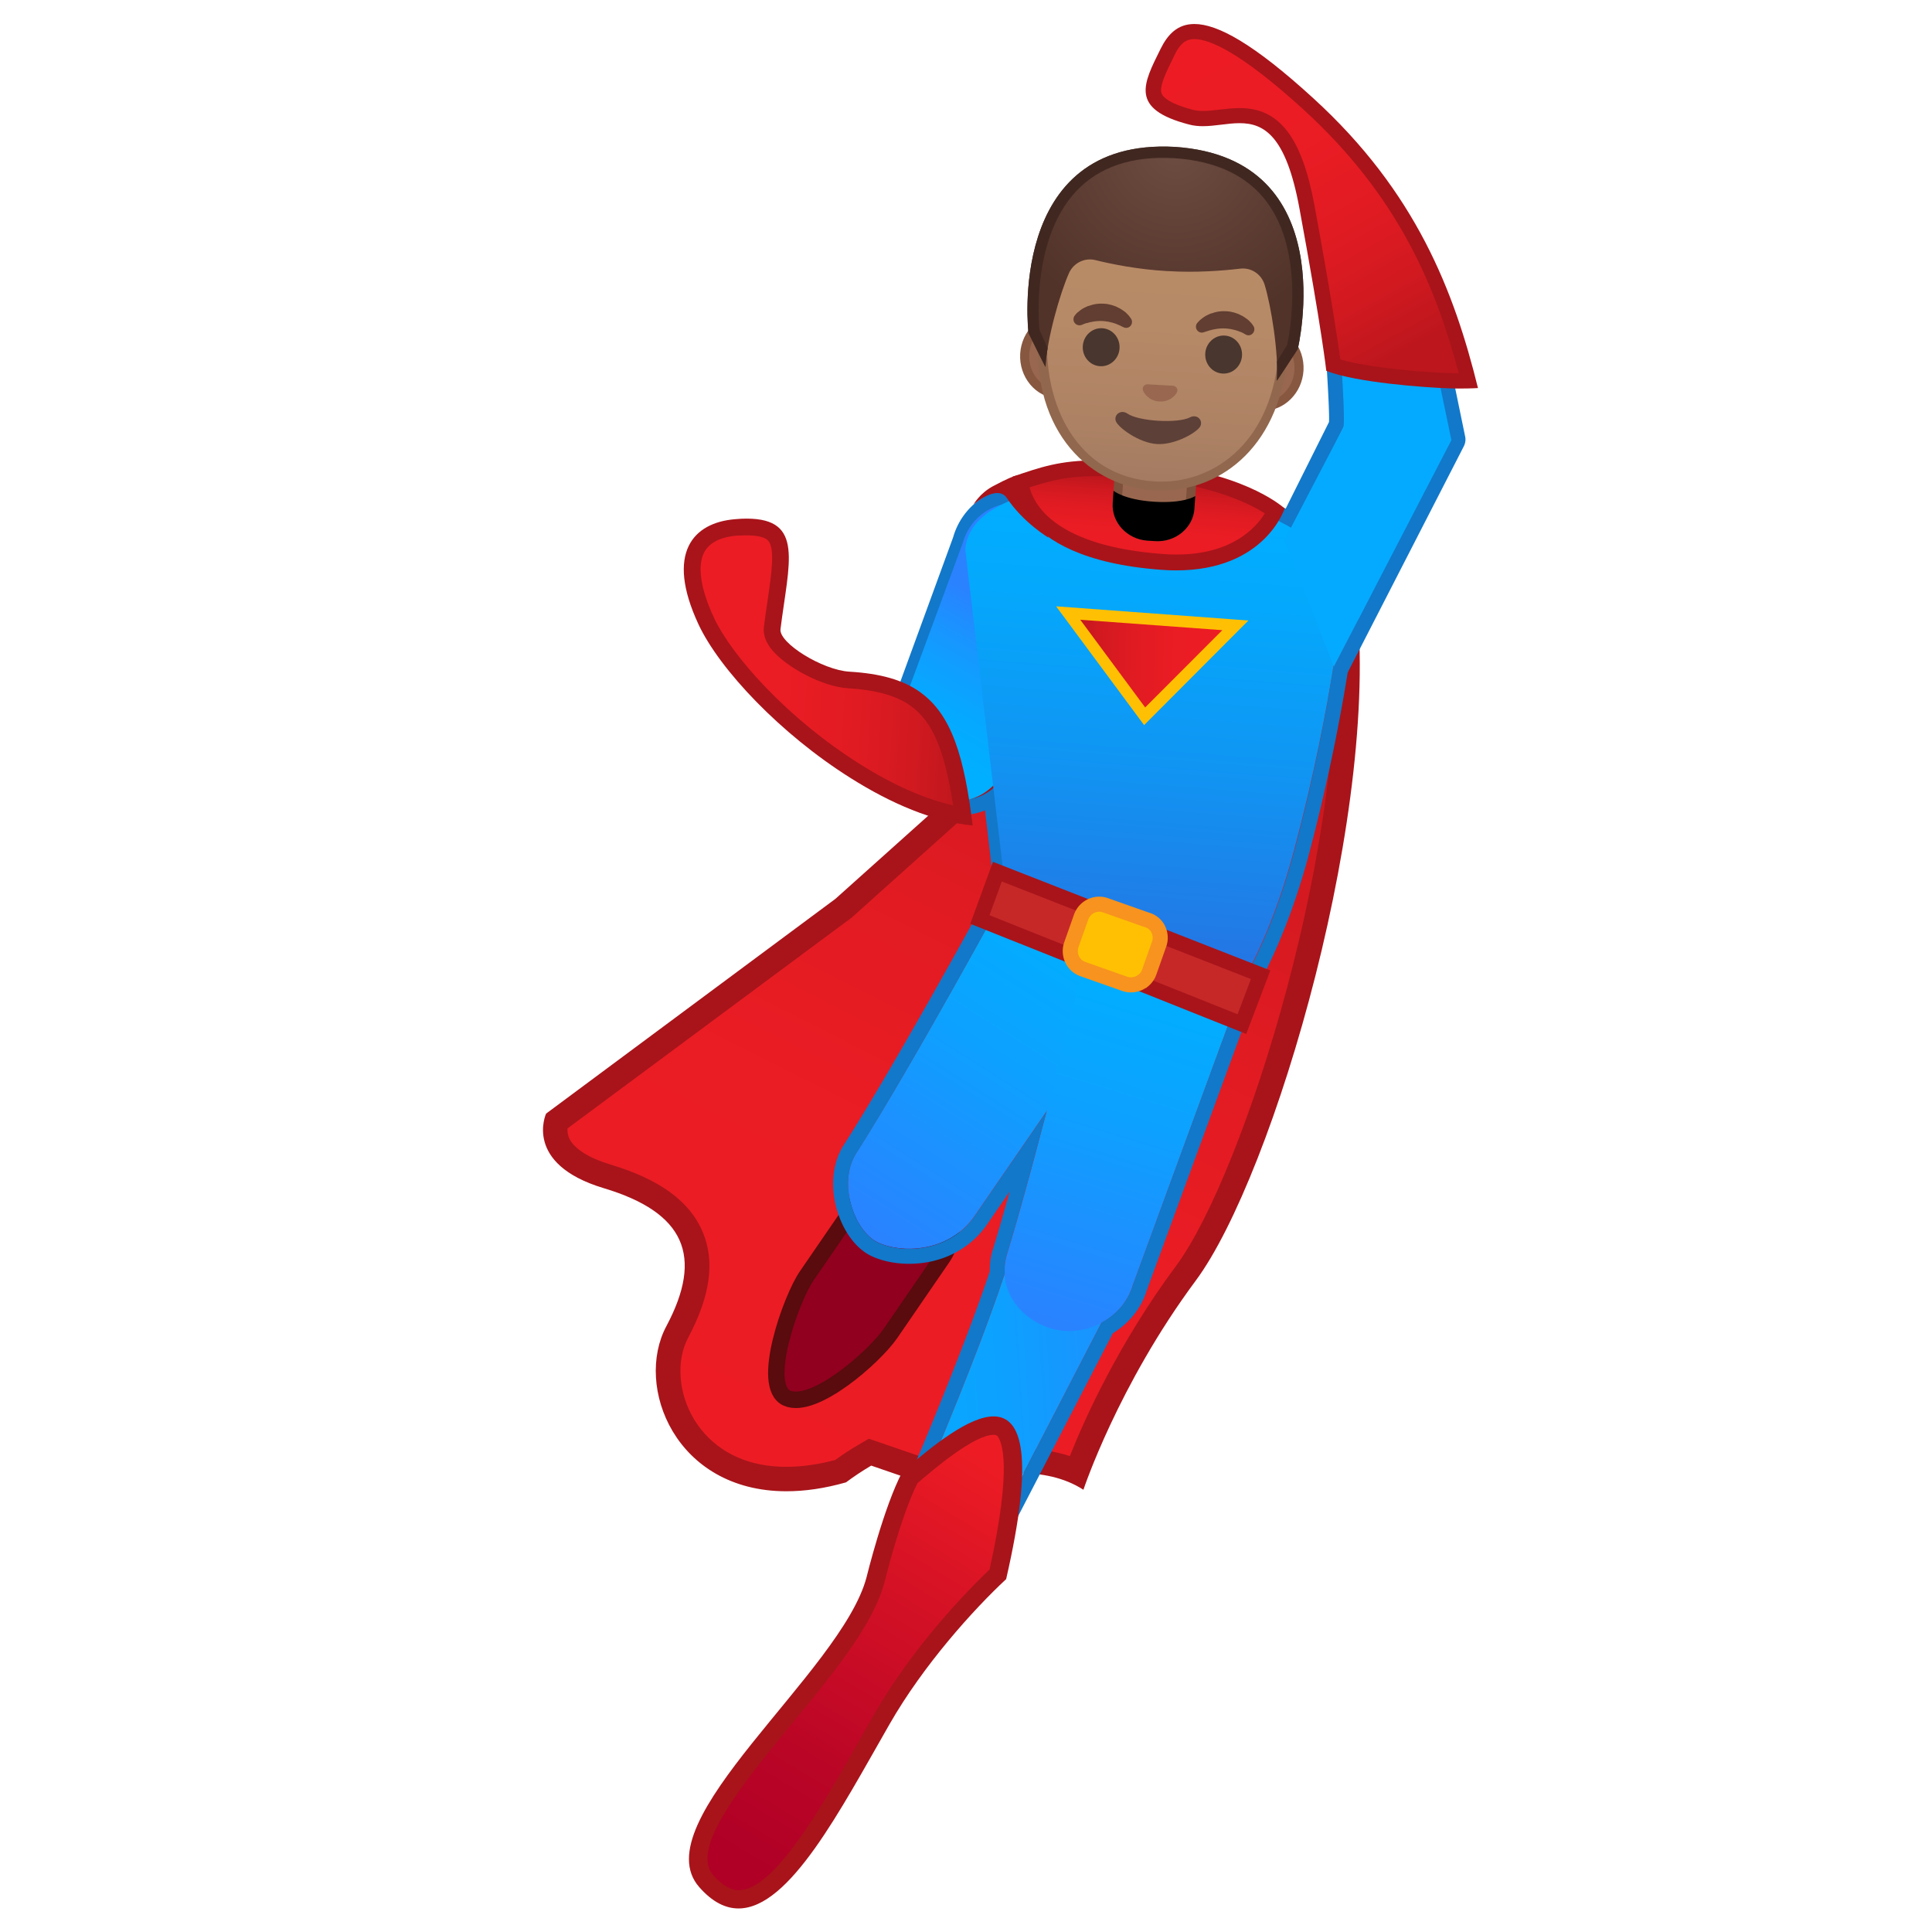 <svg viewBox="0 0 128 128" xmlns="http://www.w3.org/2000/svg" xmlns:xlink="http://www.w3.org/1999/xlink"><linearGradient id="a" x1="76.18" x2="51.999" y1="37.915" y2="97.127" gradientTransform="rotate(4.48 64.017 64.019)" gradientUnits="userSpaceOnUse"><stop stop-color="#BD161D" offset=".003"/><stop stop-color="#D21920" offset=".19"/><stop stop-color="#E11B22" offset=".399"/><stop stop-color="#EA1C24" offset=".643"/><stop stop-color="#ED1C24" offset="1"/></linearGradient><path d="M52.11 97.99c-4.08 0-6.03-2.23-6.83-3.56-1.19-1.99-1.35-4.41-.4-6.18 1.35-2.53 1.66-4.59.94-6.31-.75-1.79-2.57-3.1-5.58-4-1.7-.51-2.82-1.26-3.25-2.17-.29-.63-.2-1.2-.12-1.48l18.96-14.07 21.21-19 12.01-1.34c1.5 13.77-5.32 37.54-10.49 44.5-4.14 5.56-6.43 11.04-7.23 13.16-1.09-.49-2.36-.74-3.79-.74-2.37 0-4.53.69-5.36.99l-4.55-1.57-.32.19c-.57.33-1.1.68-1.63 1.07-1.25.33-2.45.51-3.57.51z" fill="url(#a)"/><path d="M88.32 40.77c1.24 14.42-5.91 37.06-10.41 43.11-3.76 5.06-6.02 10.05-7.03 12.59-1-.33-2.11-.5-3.33-.5-2.27 0-4.34.59-5.36.94l-3.92-1.35-.71-.24-.65.38c-.55.32-1.07.66-1.58 1.03-1.14.3-2.22.45-3.23.45-3.68 0-5.42-1.98-6.13-3.17-1.03-1.72-1.18-3.88-.38-5.38 1.47-2.76 1.79-5.05.97-7-.85-2.03-2.84-3.49-6.1-4.47-1.43-.43-2.4-1.04-2.73-1.71-.13-.26-.14-.51-.13-.69l18.71-13.88.06-.04.06-.05 20.97-18.8 10.92-1.22m1.45-1.8L76.7 40.42 55.35 59.55 36.18 73.78s-1.54 3.33 3.82 4.94c5.37 1.61 6.62 4.5 4.15 9.14-2.13 3.99.59 10.94 7.95 10.94 1.2 0 2.51-.18 3.95-.59.51-.38 1.06-.75 1.67-1.11l4.47 1.54c.17-.07 2.63-1.04 5.35-1.04 1.44 0 2.95.27 4.24 1.1 0 0 2.28-6.9 7.43-13.84 5.17-6.94 12.5-31.73 10.56-45.89z" fill="#A8141A"/><path d="M91.01 15.08s2.74 1.39 2.77 2.87l2.31 11.16-7.7 15-.03-.07c-.47 3.01-1.27 7.23-2.57 12.18-1.35 5.12-3.05 8.08-3.05 8.08l-15.78-4.65-.89-7.67c-.63.64-1.48 1.02-2.36 1.02-.28 0-.55-.04-.83-.11l-.53-.34c-1.76-.49-3.33-2.25-2.82-4.11l4.58-12.54a3.518 3.518 0 0 1 2.49-2.49c1.94-.99 4.82-1.4 7.62-1.4.75 0 1.49.03 2.21.09 2.93.23 6.59 1.47 9.2 2.98l3.4-6.79c.24-.42-.58-10.46-.58-10.46a2.634 2.634 0 0 1 2.56-2.75m0-.99h-.02c-2 .04-3.6 1.73-3.56 3.75v.06c.35 4.32.67 9.15.62 10.06l-2.87 5.74c-2.71-1.4-6.02-2.4-8.69-2.61-.76-.06-1.53-.09-2.29-.09-1.88 0-5.4.19-7.97 1.47-1.48.42-2.65 1.61-3.08 3.12l-4.57 12.5c-.01.03-.02.05-.02.08-.67 2.44 1.2 4.61 3.36 5.29l.42.27c.08.05.17.09.26.12.36.1.73.15 1.1.15.53 0 1.06-.11 1.56-.31l.71 6.08c.05.4.32.73.71.84l15.78 4.65c.09.03.19.04.28.04.35 0 .68-.18.86-.5.07-.13 1.78-3.14 3.15-8.32 1.06-4.02 1.91-8.04 2.54-11.93l7.69-14.98c.1-.2.14-.43.09-.65l-2.29-11.09c-.13-1.92-2.77-3.35-3.31-3.63-.15-.07-.31-.11-.46-.11z" fill="#1278C9"/><linearGradient id="b" x1="64.905" x2="60.563" y1="40.38" y2="49.932" gradientTransform="rotate(4.48 64.017 64.019)" gradientUnits="userSpaceOnUse"><stop stop-color="#2A82FF" offset="0"/><stop stop-color="#1599FF" offset=".357"/><stop stop-color="#05A9FF" offset=".719"/><stop stop-color="#00AFFF" offset=".997"/></linearGradient><path d="M59.16 48.5l4.63-12.54c.52-1.87 2.4-2.99 4.17-2.5 1.78.49 2.81 2.42 2.29 4.29l-3.53 12.71c-.52 1.87-2.4 2.99-4.17 2.5l-.54-.34c-1.77-.5-3.36-2.26-2.85-4.12z" fill="url(#b)"/><linearGradient id="c" x1="43.895" x2="62.952" y1="44.975" y2="44.975" gradientTransform="matrix(.99 .059 -.062 1.033 4.812 -5.218)" gradientUnits="userSpaceOnUse"><stop stop-color="#ED1C24" offset="0"/><stop stop-color="#EA1C24" offset=".357"/><stop stop-color="#E11B22" offset=".601"/><stop stop-color="#D21920" offset=".81"/><stop stop-color="#BD161D" offset=".997"/></linearGradient><path d="M63.8 54.06c-2.16-.35-4.61-1.37-7.15-2.97-4.3-2.71-8.46-6.9-9.88-9.97-.98-2.12-1.18-3.8-.57-4.86.56-.96 1.68-1.24 2.52-1.31.27-.02.51-.03.74-.03.92 0 1.53.18 1.85.55.62.72.38 2.36.07 4.43-.08.54-.16 1.11-.24 1.71-.04.35.1.72.42 1.1.83 1 3.05 2.24 4.66 2.34 1.97.12 3.37.52 4.41 1.26l.01.02c1.69 1.2 2.57 3.33 3.16 7.73z" fill="url(#c)"/><path d="M49.47 35.47c.51 0 1.17.06 1.43.36.46.53.21 2.21-.05 3.99-.08.54-.17 1.12-.24 1.72-.06.5.12 1.02.54 1.52.92 1.11 3.28 2.43 5.05 2.54 1.8.11 3.08.46 4.03 1.09l.01.01.1.07c1.43 1.02 2.25 2.92 2.81 6.59-1.9-.43-4.01-1.37-6.2-2.75-4.78-3.01-8.49-7.17-9.67-9.73-.89-1.92-1.1-3.47-.59-4.35.44-.75 1.38-.98 2.09-1.04.24-.01.47-.02.69-.02m0-1.11c-.24 0-.5.01-.79.04-2.74.23-4.61 2.21-2.41 6.95 1.4 3.01 5.47 7.3 10.09 10.2 2.66 1.68 5.48 2.89 8.08 3.14-.55-4.55-1.39-7.33-3.46-8.82l-.01-.01c-1.14-.82-2.66-1.24-4.7-1.36-1.78-.11-4.68-1.9-4.56-2.82.55-4.4 1.58-7.32-2.24-7.32z" fill="#A8141A"/><linearGradient id="d" x1="72.187" x2="97.763" y1="68.627" y2="68.627" gradientTransform="rotate(-3.714 432.418 324.676)" gradientUnits="userSpaceOnUse"><stop stop-color="#00AFFF" offset=".003"/><stop stop-color="#0CA2FF" offset=".368"/><stop stop-color="#2A82FF" offset="1"/></linearGradient><path d="M67.54 80.88c-.85 4.7-7.2 19.31-7.2 19.31l4.84 2.5 10.13-19.57c0 .01-4.69-1.16-7.77-2.24z" fill="url(#d)"/><path d="M72.4 60.38c-.04-.03-.09-.06-.14-.09-.28-.18-.55-.38-.82-.59-.54-.41-1.07-.82-1.59-1.25-.5-.45-1.02-.88-1.49-1.37l.03-.04c1.05.83 2.15 1.6 3.26 2.34.44.3.89.58 1.35.85l-.6.15z" fill="#D91A3D"/><linearGradient id="e" x1="74.382" x2="74.382" y1="31.278" y2="62.918" gradientTransform="rotate(4.48 64.017 64.019)" gradientUnits="userSpaceOnUse"><stop stop-color="#00AFFF" offset=".003"/><stop stop-color="#04A8FC" offset=".239"/><stop stop-color="#1095F3" offset=".579"/><stop stop-color="#2476E4" offset=".982"/><stop stop-color="#2574E3" offset="1"/></linearGradient><path d="M63.95 36.4l2.75 23.32 15.97 4.65s1.72-2.96 3.08-8.09c2.66-10 3.24-17.06 3.24-17.06.27-3.47-7.38-6.68-12.73-7.09-5.31-.4-12.02.59-12.31 4.27z" fill="url(#e)"/><linearGradient id="f" x1="75.113" x2="75.113" y1="31.797" y2="36.307" gradientTransform="matrix(.9 .07 -.091 1.168 11.421 -10.656)" gradientUnits="userSpaceOnUse"><stop stop-color="#BD161D" offset=".003"/><stop stop-color="#D21920" offset=".19"/><stop stop-color="#E11B22" offset=".399"/><stop stop-color="#EA1C24" offset=".643"/><stop stop-color="#ED1C24" offset="1"/></linearGradient><path d="M77.93 37.27c-.31 0-.63-.01-.97-.04-5.01-.37-7.29-1.88-8.31-3.07-.76-.89-.97-1.75-1.02-2.21 1.66-.56 2.83-.93 5.05-.93 1.13 0 2.52.1 4.25.31 4.5.54 6.82 1.97 7.56 2.52-.44.91-2.04 3.42-6.56 3.42z" fill="url(#f)"/><path d="M72.67 31.54c1.11 0 2.48.1 4.19.3 3.77.45 5.97 1.56 6.94 2.17-.61.98-2.2 2.73-5.87 2.73-.3 0-.62-.01-.93-.04-6.96-.52-8.46-3.17-8.79-4.41 1.4-.45 2.51-.75 4.46-.75m0-1.04c-2.47 0-3.72.45-5.58 1.08 0 0-.43 5.41 9.83 6.17.35.03.69.04 1.01.04 5.89 0 7.18-4.1 7.18-4.1s-2.3-2.18-8.12-2.88c-1.82-.21-3.2-.31-4.32-.31z" fill="#A8141A"/><path d="M76.54 35.55l-.49-.03c-1.2-.08-2.11-1.06-2.03-2.18l.17-2.56 4.83.32-.17 2.56c-.07 1.07-1.01 1.9-2.15 1.9-.05 0-.1 0-.16-.01z" fill="#99674F"/><path d="M74.47 31.1l4.22.28-.15 2.26c-.06.91-.87 1.62-1.85 1.62h-.14l-.49-.03c-.5-.03-.97-.25-1.3-.61-.32-.35-.49-.8-.45-1.26l.16-2.26m-.56-.64l-.19 2.86c-.09 1.29.95 2.41 2.31 2.5l.49.03c.06 0 .12.01.17.01 1.29 0 2.36-.95 2.45-2.18l.19-2.86-5.42-.36z" fill="#7D513B"/><defs><path id="g" d="M76.62 30.64l-2.71-.18-.19 2.86c-.09 1.29.95 2.41 2.31 2.5l.49.03c1.36.09 2.54-.88 2.62-2.18l.19-2.86-2.71-.17z"/></defs><clipPath id="h"><use xlink:href="#g"/></clipPath><g clip-path="url(#h)"><path d="M76.45 33.24c-1.99-.13-2.68-.73-2.68-.73l-.19 2.86c-.09 1.29.95 2.41 2.31 2.5l.49.03c1.36.09 2.54-.88 2.62-2.18l.19-2.86c.01.01-.75.51-2.74.38z"/></g><path d="M83.56 26.92l-13.48-.81c-1.29-.08-2.27-1.27-2.19-2.66.08-1.33 1.12-2.38 2.36-2.38h.13l13.48.81c.62.04 1.19.33 1.6.83.42.5.63 1.15.59 1.83-.08 1.33-1.12 2.38-2.36 2.38h-.13z" fill="#99674F"/><path d="M70.25 21.37h.11l1.82.11 9.85.59 1.82.11c1.13.07 1.98 1.12 1.91 2.34-.07 1.18-.98 2.1-2.06 2.1h-.11l-1.82-.11-9.85-.59-1.82-.11c-1.13-.07-1.98-1.12-1.91-2.34.07-1.18.97-2.1 2.06-2.1m0-.6c-1.39 0-2.57 1.17-2.66 2.66-.09 1.55 1.02 2.89 2.47 2.97l1.82.11 9.85.59 1.82.11h.15c1.39 0 2.57-1.17 2.66-2.66.09-1.55-1.02-2.89-2.47-2.97l-1.82-.11-9.85-.59-1.82-.11h-.15z" fill="#875740"/><linearGradient id="i" x1="74.762" x2="74.762" y1="27.936" y2="7.834" gradientTransform="rotate(3.438 7.385 58.836)" gradientUnits="userSpaceOnUse"><stop stop-color="#A47B62" offset="0"/><stop stop-color="#AD8264" offset=".191"/><stop stop-color="#B78A67" offset=".551"/><stop stop-color="#BA8D68" offset="1"/></linearGradient><path d="M76.94 32.2c-.15 0-.31 0-.46-.01-3.84-.23-7.79-3.46-7.4-10 .39-6.53 4.52-10.43 8.28-10.43.11 0 .23 0 .34.01 2.02.12 3.96 1.34 5.33 3.33 1.46 2.14 2.17 5 1.99 8.04-.37 6.26-4.33 9.06-8.08 9.06z" fill="url(#i)"/><path d="M77.36 12.06c.11 0 .22 0 .33.01 4.74.28 7.34 5.96 7.04 11.06-.36 6.06-4.17 8.78-7.78 8.78-.15 0-.3 0-.44-.01-5.27-.32-7.38-5.24-7.12-9.68.37-6.36 4.35-10.16 7.97-10.16m0-.6c-4.17 0-8.19 4.29-8.58 10.71-.39 6.57 3.51 10.07 7.68 10.32.16.01.32.01.48.01 4.02 0 8-3.02 8.38-9.34.4-6.61-3.3-11.44-7.6-11.69-.12-.01-.24-.01-.36-.01z" fill="#91674D"/><path d="M71.21 20.9s.04-.05.1-.12c.02-.02.03-.04.06-.06.03-.03.06-.05.1-.08s.07-.06.11-.09.08-.05.12-.08.09-.05.14-.08c.05-.02.1-.05.15-.07.05-.03.11-.05.17-.06l.18-.06c.12-.03.25-.06.38-.07.13-.02.27-.01.4-.01.13.01.27.02.4.06.13.02.25.07.37.11.06.02.12.05.17.08.06.03.11.05.16.08s.1.06.14.09.09.06.13.09.08.06.11.09l.17.17c.02.03.04.05.06.08.07.09.11.15.11.15a.4.4 0 0 1-.12.54c-.11.07-.24.08-.36.03l-.07-.03s-.05-.02-.12-.06l-.06-.03c-.02-.01-.05-.02-.07-.03-.05-.02-.11-.05-.17-.07-.03-.01-.06-.03-.1-.04l-.1-.03c-.02-.01-.04-.01-.05-.02-.02 0-.04-.01-.06-.01-.04-.01-.08-.02-.11-.03-.08-.01-.16-.04-.24-.04-.08-.02-.17-.02-.25-.03-.09 0-.17-.01-.26 0-.09 0-.17.01-.25.02-.04 0-.08.01-.12.02-.02 0-.04 0-.06.01-.02 0-.04.01-.06.01-.04.01-.07.01-.11.02l-.1.03c-.03.01-.06.02-.09.02-.03.01-.05.01-.07.02s-.05.01-.07.02-.05.02-.07.03c-.09.04-.15.06-.15.06a.402.402 0 0 1-.51-.25.42.42 0 0 1 .07-.38z" fill="#613E31"/><ellipse transform="rotate(-86.572 72.96 23.005)" cx="72.96" cy="23" rx="1.26" ry="1.22" fill="#49362E"/><path d="M82.54 22.17s-.05-.03-.14-.08c-.02-.01-.05-.03-.07-.04s-.04-.02-.07-.03c-.02-.01-.05-.02-.07-.03l-.09-.03c-.03-.01-.06-.03-.1-.04l-.1-.03c-.02-.01-.04-.01-.05-.02-.02 0-.04-.01-.06-.01-.04-.01-.08-.02-.11-.03-.08-.01-.16-.04-.24-.04-.08-.02-.17-.02-.25-.03-.09 0-.17-.01-.26 0-.09 0-.17.01-.25.02-.04 0-.08.01-.12.02-.02 0-.04 0-.06.01-.02 0-.04.01-.06.01-.04.01-.07.01-.11.02l-.1.03c-.07.01-.12.03-.18.05-.03.01-.05.02-.08.02-.02.01-.04.02-.06.02-.06.02-.11.04-.11.04l-.07.02a.385.385 0 0 1-.48-.27c-.04-.13 0-.26.07-.35 0 0 .04-.05.12-.13l.07-.07c.03-.02.06-.05.09-.07.03-.03.07-.05.1-.08.04-.03.08-.05.12-.08s.09-.05.14-.08c.05-.02.1-.05.15-.07.05-.03.11-.05.17-.06l.18-.06c.12-.03.25-.06.38-.07.13-.02.27-.01.4-.01.13.01.27.02.4.06.13.02.25.07.37.11.06.02.12.05.17.08.06.03.11.05.16.08s.1.06.14.09.09.06.13.09.08.06.11.09c.04.03.07.07.1.1l.09.09c.02.03.03.05.05.07.06.08.09.13.09.13.11.19.05.43-.14.55-.11.07-.25.07-.37.01z" fill="#613E31"/><ellipse transform="rotate(-86.572 81.07 23.491)" cx="81.07" cy="23.49" rx="1.26" ry="1.22" fill="#49362E"/><path d="M77.83 25.59c-.03-.01-.05-.02-.08-.03l-1.75-.1c-.03 0-.05.01-.08.02-.16.05-.26.21-.19.39.06.18.38.69 1.08.73s1.08-.43 1.16-.6c.09-.17.01-.34-.14-.41z" fill="#99674F"/><path d="M78.84 27.65c-.81.42-3.39.27-4.15-.25-.44-.3-.92.09-.76.51.16.41 1.51 1.43 2.72 1.51 1.22.07 2.66-.78 2.87-1.17.21-.41-.22-.84-.68-.6z" fill="#5D4037"/><defs><path id="j" d="M77.82 9.73c-11.22-.61-9.69 12.33-9.69 12.33s1.13 2.29 1.13 2.25c.01-.35.21-1.69.21-1.69l-.62-.76s1.34-6.22 2.04-6.04c1.09.27 6.52.89 6.52.89 1.93.12 3.69.13 4.8 0 .72-.09 2.35.56 2.57 1.26.28.89.48 4.91.48 4.91l-.7.66s.04 1.37.01 1.71c0 .04 1.39-2.1 1.39-2.1s3.07-12.68-8.14-13.42z"/></defs><radialGradient id="k" cx="74.826" cy="5.669" r="12.072" gradientTransform="rotate(3.438 7.385 58.836)" gradientUnits="userSpaceOnUse"><stop stop-color="#6D4C41" offset="0"/><stop stop-color="#523329" offset="1"/></radialGradient><path d="M77.83 9.73c-.01 0-.01 0 0 0-11.22-.61-9.69 12.33-9.69 12.33s1.13 2.29 1.13 2.25c.07-1.79.97-4.92 1.56-6.23.3-.66 1.03-1.02 1.73-.85 1.09.27 2.82.62 4.75.73h.04c1.93.12 3.69-.03 4.81-.16.72-.09 1.4.35 1.62 1.05.43 1.38.95 4.59.81 6.37 0 .04 1.39-2.1 1.39-2.1s3.05-12.65-8.15-13.39z" fill="url(#k)"/><path d="M77.83 9.73c-.01 0-.01 0 0 0-11.22-.61-9.69 12.33-9.69 12.33s1.1 2.25 1.13 2.25c.01-.37.06-.79.14-1.24-.03-.07-.54-1.21-.54-1.22-.04-.4-.13-1.74.06-3.35.2-1.73.78-4.15 2.39-5.85 1.5-1.59 3.67-2.33 6.46-2.17h.01c2.79.18 4.86 1.17 6.16 2.93 2.47 3.36 1.51 8.59 1.33 9.43-.01.01-.67 1.09-.68 1.11.02.47.02.91-.01 1.28.02 0 1.39-2.1 1.39-2.1s3.05-12.66-8.15-13.4z" fill="#402821"/><path d="M62.43 83.34l-3.44 5.01c-1.05 1.53-5.06 5.07-6.85 4.28s.26-6.57 1.3-8.09l3.44-5.01c1.05-1.53 3.15-1.92 4.68-.87s1.92 3.16.87 4.68z" fill="#91001F" stroke="#590B0D" stroke-miterlimit="10" stroke-width="1.089"/><linearGradient id="l" x1="205.37" x2="231.11" y1="7.261" y2="7.261" gradientTransform="matrix(.501 -.789 .844 .536 -50.849 240.42)" gradientUnits="userSpaceOnUse"><stop stop-color="#2A82FF" offset="0"/><stop stop-color="#0CA2FF" offset=".632"/><stop stop-color="#00AFFF" offset=".997"/></linearGradient><path d="M75.41 64.8l-10.9 15.84c-1.71 2.37-4.84 2.41-6.38 1.66-1.53-.75-2.67-3.92-1.4-5.91 3.72-5.83 9.88-17.17 9.88-17.17l8.8 5.58z" fill="url(#l)"/><linearGradient id="m" x1="258.06" x2="283.82" y1="19.47" y2="19.47" gradientTransform="matrix(.272 -.894 .957 .291 -18.94 313.09)" gradientUnits="userSpaceOnUse"><stop stop-color="#2A82FF" offset="0"/><stop stop-color="#0CA2FF" offset=".632"/><stop stop-color="#00AFFF" offset=".997"/></linearGradient><path d="M81.86 66.57l-6.82 18.61c-.68 2.25-3.21 3.45-5.34 2.85s-3.68-2.66-2.99-4.92c2.03-6.61 5.18-19.57 5.18-19.57l9.97 3.03z" fill="url(#m)"/><path d="M66.62 59.22l8.19 5.2 7.05 2.14-6.82 18.61c-.33 1.1-1.11 1.94-2.06 2.45l-7.8 15.07-4.84-2.5s4.21-9.69 6.23-15.82c-.02-.41.01-.83.14-1.26.79-2.58 1.75-6.12 2.63-9.48l-4.83 7.02c-1.1 1.53-2.8 2.09-4.28 2.09-.81 0-1.55-.17-2.09-.43-1.53-.75-2.67-3.92-1.4-5.91 3.71-5.84 9.88-17.18 9.88-17.18m0-.99a.987.987 0 0 0-.87.52c-.06.11-6.19 11.38-9.85 17.11-.73 1.14-.9 2.69-.47 4.23.41 1.45 1.26 2.62 2.27 3.11.7.34 1.6.53 2.53.53 2.09 0 3.94-.91 5.09-2.5l1.57-2.28c-.42 1.5-.79 2.8-1.12 3.86-.14.44-.2.9-.19 1.41-2.01 6.03-6.1 15.48-6.15 15.57a.99.99 0 0 0 .46 1.28l4.84 2.5a.986.986 0 0 0 1.33-.43l7.67-14.81c1.09-.67 1.89-1.67 2.25-2.85l6.81-18.58c.09-.26.08-.54-.04-.79-.12-.24-.34-.43-.6-.51l-6.92-2.11-8.08-5.13a1.22 1.22 0 0 0-.53-.13z" fill="#1278C9"/><path d="M93.83 18c-.03-1.48-2.8-2.87-2.8-2.87a2.678 2.678 0 0 0-2.62 2.73s.83 10.04.58 10.47l-3.89 7.45 3.27 8.39 7.79-15.01L93.83 18z" fill="#04AAFF"/><linearGradient id="n" x1="75.406" x2="89.966" y1="-.854" y2="20.827" gradientTransform="matrix(.923 .074 -.069 .907 10.846 -1.712)" gradientUnits="userSpaceOnUse"><stop stop-color="#ED1C24" offset="0"/><stop stop-color="#EA1C24" offset=".357"/><stop stop-color="#E11B22" offset=".601"/><stop stop-color="#D21920" offset=".81"/><stop stop-color="#BD161D" offset=".997"/></linearGradient><path d="M96.8 25.23c-.22 0-.47 0-.74-.01-1.84-.05-5.85-.39-7.74-1.02-.11-.9-.53-3.86-1.75-10.49-.79-4.29-2.09-6.05-4.46-6.05-.42 0-.85.05-1.26.1s-.79.09-1.17.09c-.29 0-.55-.03-.78-.09-1.36-.35-2.17-.8-2.41-1.33-.3-.66.19-1.65.76-2.8l.08-.17c.47-.96 1.01-1.38 1.79-1.38 1.53 0 4.06 1.61 7.53 4.77 6.68 6.09 9.1 12.41 10.63 18.37-.13.01-.29.01-.48.01z" fill="url(#n)"/><path d="M79.13 2.59c.96 0 2.99.81 7.2 4.64 6.35 5.79 8.8 11.8 10.32 17.5-.17 0-.36 0-.56-.01-1.72-.04-5.37-.35-7.29-.9-.16-1.2-.61-4.21-1.71-10.2-.84-4.52-2.32-6.46-4.95-6.46-.45 0-.9.05-1.32.1-.39.05-.76.09-1.11.09-.25 0-.47-.02-.66-.07-1.58-.41-1.98-.84-2.08-1.06-.2-.44.28-1.42.75-2.37l.08-.17c.43-.9.85-1.09 1.33-1.09m0-1c-1.11 0-1.76.68-2.24 1.65-1.14 2.31-2.08 3.98 1.89 5.01.3.08.6.11.91.11.81 0 1.64-.2 2.43-.2 1.61 0 3.08.8 3.97 5.64 1.5 8.13 1.78 10.77 1.78 10.77 1.93.77 6.52 1.11 8.18 1.16.27.01.52.01.74.01.69 0 1.13-.03 1.13-.03-1.58-6.4-4.1-12.99-10.92-19.21-3.96-3.62-6.34-4.91-7.87-4.91z" fill="#A8141A"/><linearGradient id="o" x1="54.332" x2="68.237" y1="124.77" y2="96.729" gradientTransform="rotate(4.48 64.017 64.019)" gradientUnits="userSpaceOnUse"><stop stop-color="#B00026" offset=".003"/><stop stop-color="#BA0526" offset=".26"/><stop stop-color="#D61225" offset=".701"/><stop stop-color="#ED1C24" offset="1"/></linearGradient><path d="M48.94 125.84c-.73 0-1.43-.4-2.15-1.21-1.91-2.17 1.72-6.58 5.22-10.85 2.6-3.16 5.28-6.43 5.99-9.12.01-.06 1.1-4.5 2.27-6.77 1.26-1.09 4.01-3.43 5.55-3.43.33 0 .55.1.74.34.6.75 1 3.02-.46 9.51-2.33 2.18-5.53 5.82-7.71 9.63l-.91 1.6c-2.72 4.83-5.82 10.3-8.54 10.3z" fill="url(#o)"/><path d="M65.83 95.06c.17 0 .21.04.27.11.26.33.99 1.94-.54 8.82-2.35 2.23-5.52 5.85-7.68 9.65-.3.53-.61 1.06-.91 1.6-2.52 4.45-5.66 9.99-8.03 9.99-.54 0-1.09-.33-1.69-1-1.57-1.78 2.05-6.18 5.24-10.06 2.76-3.36 5.37-6.53 6.12-9.38.01-.04 1.05-4.29 2.17-6.52 1.09-.95 3.77-3.21 5.05-3.21m0-1.22c-1.59 0-3.92 1.83-6.04 3.66-1.24 2.33-2.38 7-2.38 7-1.65 6.28-14.89 16.21-11.08 20.53.87.99 1.74 1.41 2.6 1.41 3.39 0 6.77-6.57 10-12.2 2.24-3.92 5.57-7.61 7.73-9.62 1.88-8.2 1.05-10.78-.83-10.78z" fill="#A8141A"/><linearGradient id="p" x1="72.301" x2="83.391" y1="34.028" y2="34.028" gradientTransform="rotate(1.335 -355.092 -30.034)" gradientUnits="userSpaceOnUse"><stop stop-color="#BD161D" offset=".003"/><stop stop-color="#D21920" offset=".19"/><stop stop-color="#E11B22" offset=".399"/><stop stop-color="#EA1C24" offset=".643"/><stop stop-color="#ED1C24" offset="1"/></linearGradient><path fill="url(#p)" d="M70.77 40.61l11.07.82-6 6.02z"/><path d="M71.57 41.06l9.41.69-5.11 5.12-4.3-5.81m-1.6-.89l5.83 7.87 6.91-6.93-12.74-.94z" fill="#FFC003"/><path d="M65.79 32.21c1.88-1 1.71-.67 1.71-.67l1.96 4.08s-1.67-1-2.75-2.62c-.64-.95-2.21.42-2.21.42s.41-.74 1.29-1.21z" fill="#A8141A"/><path fill="#C62828" stroke="#A8141A" stroke-miterlimit="10" d="M82.28 67.85l-17.36-6.93 1.16-3.17 17.44 6.83z"/><path d="M76.68 61.46c.19.32.25.72.11 1.1l-.65 1.84c-.08.23-.22.42-.39.56h-.01c-.33.27-.79.37-1.23.22l-2.75-.97c-.41-.14-.69-.46-.8-.84a1.3 1.3 0 0 1 .02-.78l.65-1.84c.12-.33.36-.58.65-.72.3-.14.64-.17.97-.05l2.75.97c.31.09.53.28.68.51z" fill="#FFC003" stroke="#F7931E" stroke-miterlimit="10"/></svg>